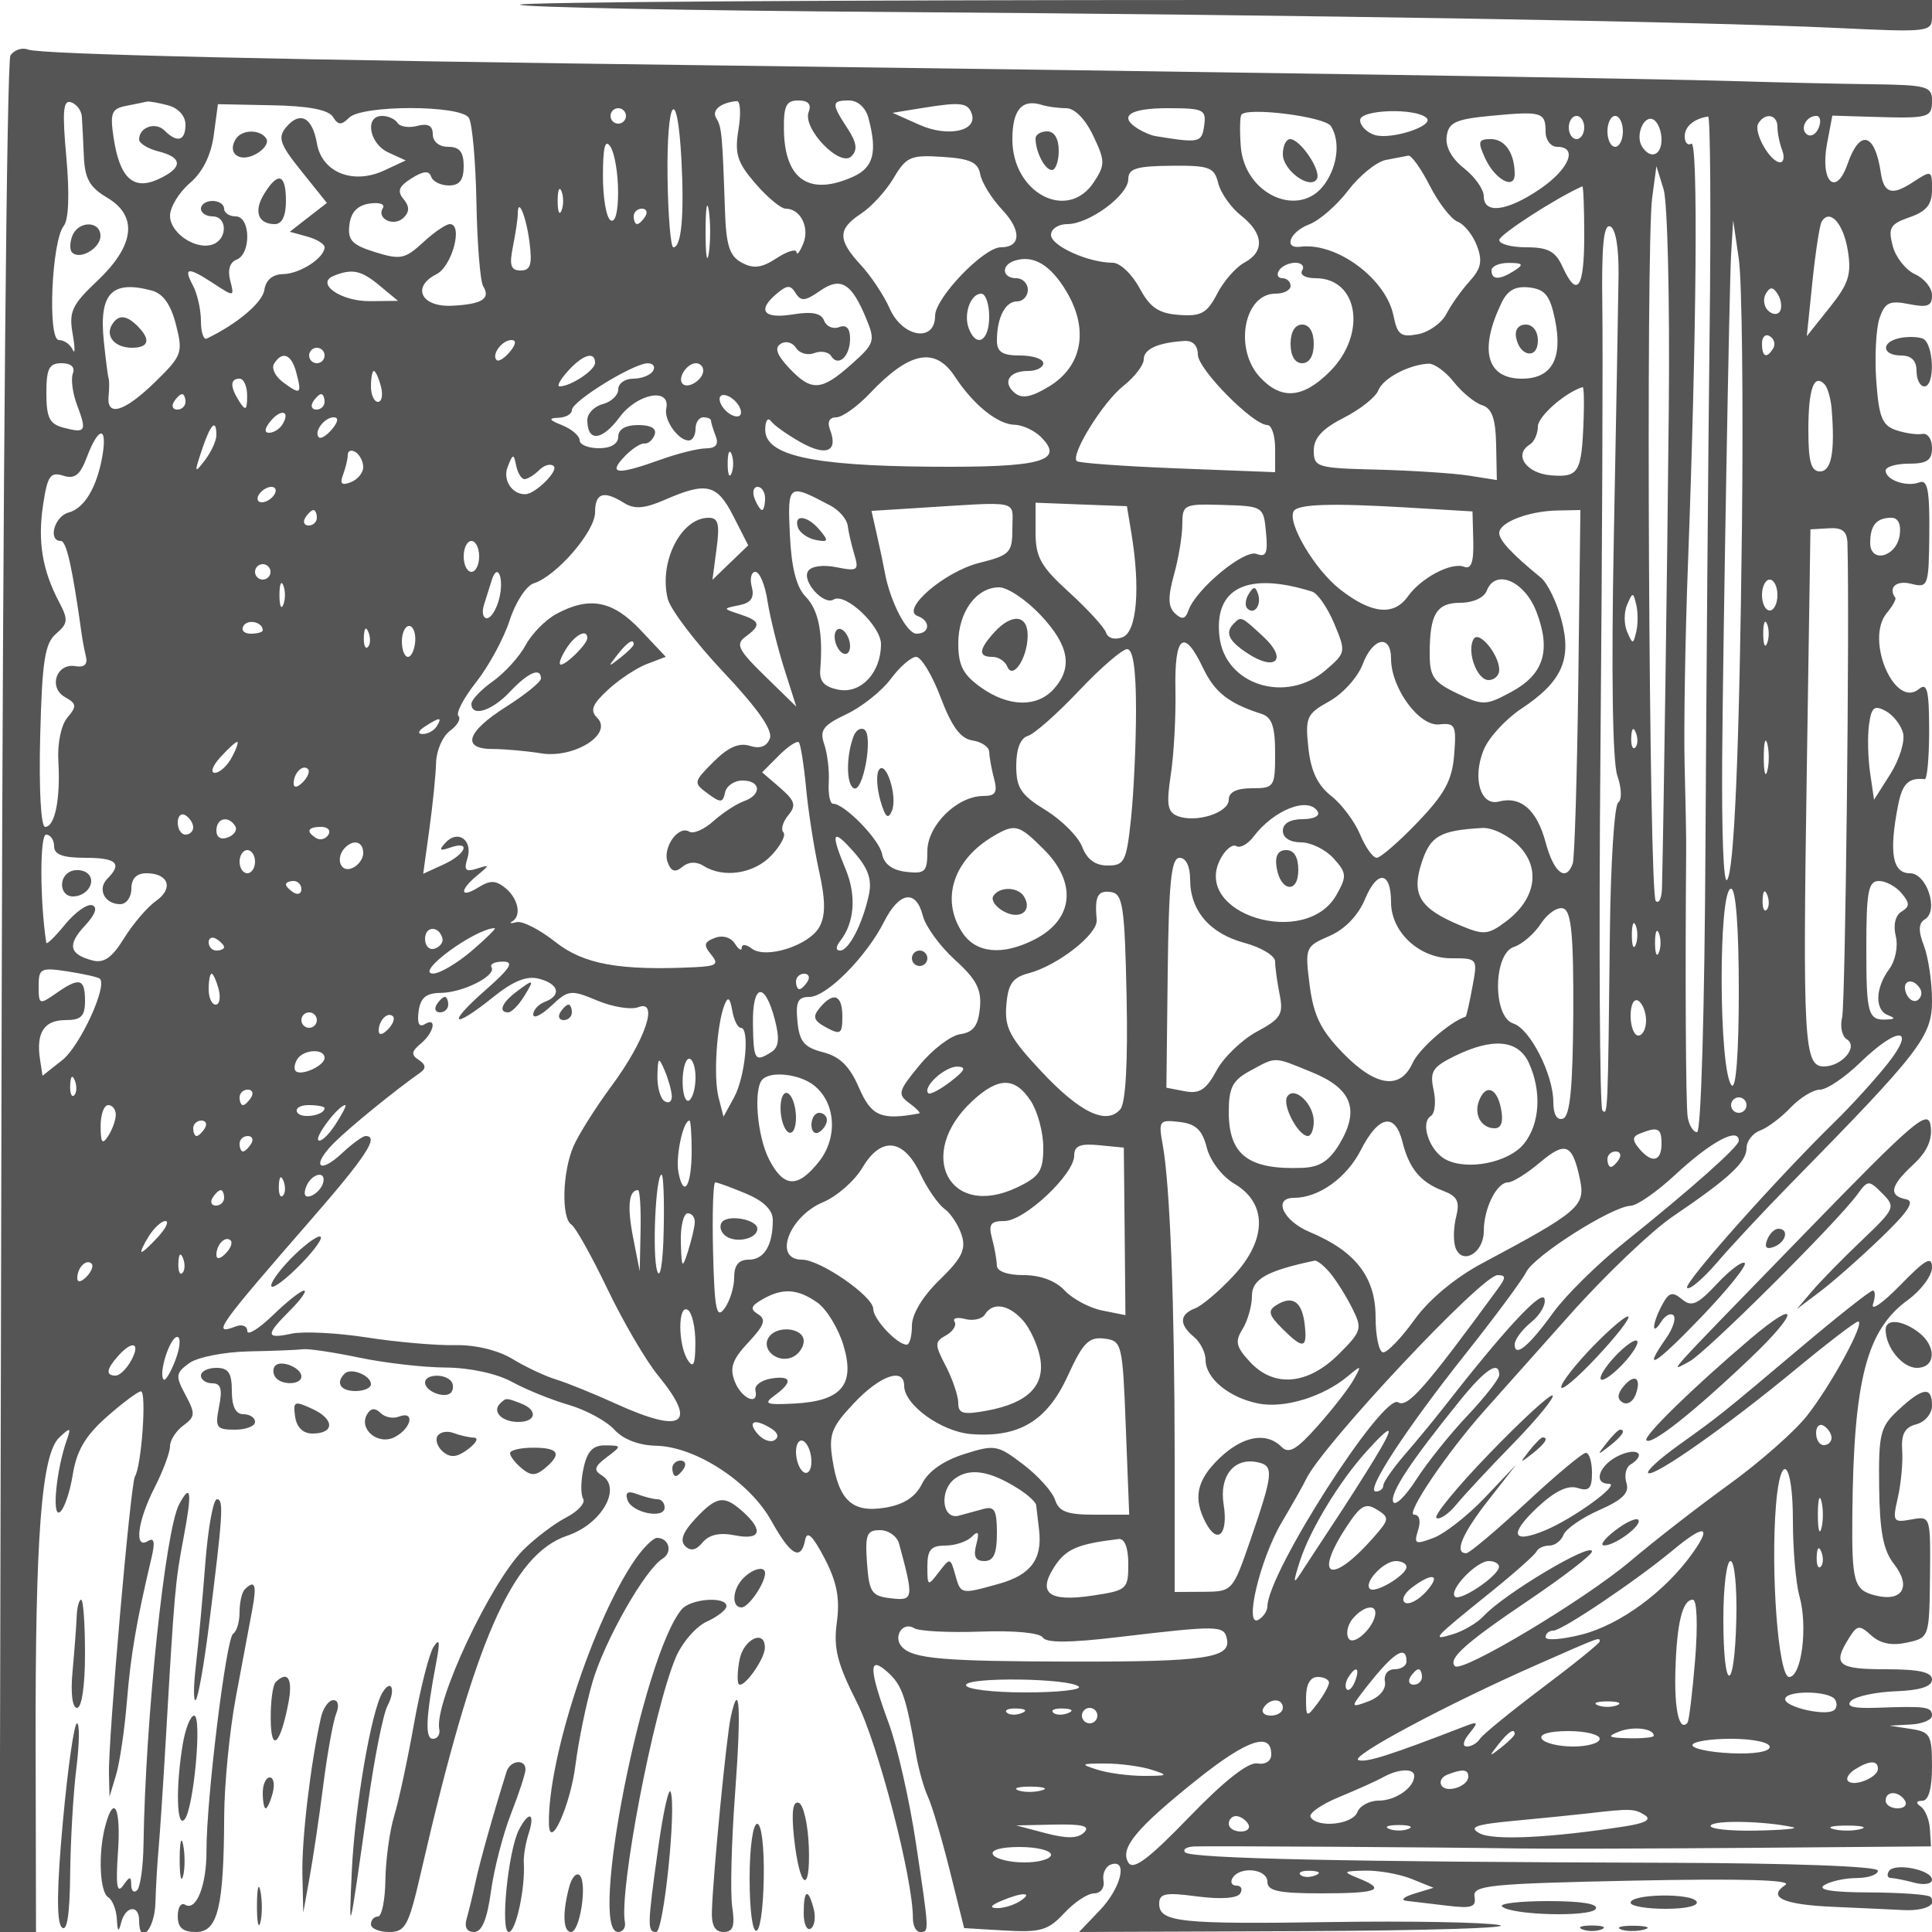 <svg xmlns="http://www.w3.org/2000/svg" version="1.0" width="250" height="250" viewBox="0 0 250 250" preserveAspectRatio="xMidYMid meet">
<g transform="translate(0,250) scale(0.01,-0.01)" fill="#555555" stroke="none">
<path d="M6728 24939 c33 -33 2189 -76 4791 -94 5423 -38 10476 -123 12256 -207 1196 -57 1225 -53 1225 152 l0 210 -9167 0 c-5041 0 -9139 -27 -9105 -61z"/>
<path d="M135 24282 c-47 -73 -97 -5566 -113 -12207 l-27 -12075 235 0 236 0 -5 2375 c-6 2743 75 3807 307 4025 144 134 154 131 96 -34 -135 -384 -195 -997 -92 -934 56 35 132 253 169 484 50 312 163 504 438 748 204 180 404 330 444 332 77 4 9 -964 -77 -1102 -57 -93 -347 -3406 -336 -3844 l7 -300 85 283 c47 155 110 583 140 950 50 607 123 1032 318 1857 49 206 36 269 -46 219 -181 -113 -136 256 86 691 110 216 200 457 200 535 0 79 78 200 172 269 155 113 158 154 28 396 -132 246 -127 283 47 410 105 77 451 146 772 153 320 6 637 19 706 28 69 9 395 -40 725 -109 330 -69 835 -127 1122 -128 309 -3 656 -78 850 -184 180 -99 512 -234 737 -299 225 -66 490 -210 590 -320 114 -126 316 -204 541 -209 512 -11 1212 -468 1492 -973 250 -449 383 -524 437 -244 24 123 98 53 250 -238 161 -309 201 -518 160 -828 -46 -336 4 -533 259 -1037 276 -546 728 -2286 725 -2797 0 -96 42 -175 93 -175 120 0 121 -15 -55 1157 -82 546 -239 1240 -350 1542 -262 715 -265 890 -11 660 183 -166 235 -317 363 -1059 33 -192 103 -440 154 -550 52 -110 179 -537 282 -950 l187 -750 529 -31 c460 -27 560 3 766 225 130 141 305 256 387 256 85 0 138 72 121 165 -16 90 27 184 96 208 225 79 132 -305 -144 -593 l-268 -280 2893 11 c1592 7 2737 42 2544 79 -192 36 -1160 54 -2150 39 -1979 -31 -2250 -2 -2250 236 0 135 79 150 493 95 300 -39 517 -25 555 38 35 56 13 102 -48 102 -61 0 -84 45 -50 100 97 156 450 117 450 -50 0 -119 144 -150 700 -150 735 0 848 47 475 197 -206 83 -198 91 93 97 176 3 446 -45 600 -108 l282 -114 -250 -76 c-137 -42 -182 -84 -100 -93 83 -10 321 -38 530 -63 313 -38 375 -17 350 117 -27 147 191 169 2070 208 1395 28 2051 9 1953 -56 -240 -160 -27 -256 630 -284 339 -15 741 -33 893 -41 279 -15 454 70 353 171 -30 30 -384 55 -787 57 -481 1 -682 33 -587 94 80 50 269 92 420 92 151 1 275 44 275 96 0 56 -1114 97 -2775 102 -4102 11 -6109 55 -6188 134 -39 38 16 73 121 77 221 8 3153 -10 4192 -26 385 -6 1743 -2 3018 8 l2319 19 -14 221 c-7 122 -61 254 -118 294 -69 49 -62 74 20 75 81 1 125 158 125 445 0 407 -23 447 -275 485 l-275 42 275 15 c151 8 275 60 275 115 0 114 -76 125 -700 102 -316 -12 -419 14 -347 89 57 58 316 114 575 124 319 12 472 61 472 151 0 97 -166 134 -600 134 -619 0 -690 59 -478 397 110 177 137 181 293 40 116 -105 266 -135 461 -92 288 63 289 66 298 851 8 787 8 788 -242 742 -236 -43 -245 -27 -174 283 41 181 67 457 56 613 -14 210 34 297 184 336 112 30 202 137 202 242 0 252 -118 237 -432 -54 -239 -221 -260 -305 -252 -1002 7 -571 54 -818 189 -990 233 -296 115 -500 -239 -411 -277 70 -305 168 -297 1045 17 1745 183 2388 718 2778 172 125 313 315 313 421 0 154 -84 107 -410 -228 -225 -231 -384 -342 -353 -246 31 96 30 175 -3 175 -33 0 -446 -326 -919 -725 -1044 -880 -1057 -891 -1599 -1279 -239 -171 -414 -331 -389 -356 64 -65 1018 605 1901 1335 416 344 783 625 816 625 98 0 -347 -820 -662 -1220 -160 -204 -616 -605 -1012 -891 -396 -286 -967 -730 -1270 -987 -590 -500 -2182 -1454 -2273 -1362 -95 95 137 302 969 863 442 299 804 578 804 621 0 129 -1133 -546 -1400 -834 -82 -89 -262 -195 -400 -237 -287 -87 -269 -67 500 553 303 244 565 478 583 519 19 41 93 75 165 75 72 0 155 63 184 140 30 76 237 220 461 319 304 134 394 224 353 352 -30 95 -7 201 50 236 214 133 94 230 -145 119 -256 -119 -345 -366 -132 -366 161 0 -457 -450 -829 -604 -429 -178 -467 -48 -90 304 219 204 388 286 513 246 149 -48 187 -8 187 197 0 141 -36 257 -79 257 -44 0 -392 -291 -775 -648 -383 -356 -730 -648 -771 -650 -163 -5 -58 249 286 688 l360 460 -402 -424 c-221 -234 -522 -470 -667 -525 -240 -91 -259 -82 -202 99 38 121 18 200 -52 200 -117 0 427 805 913 1350 147 165 642 720 1100 1234 457 514 1059 1087 1335 1275 732 496 954 703 954 885 0 89 79 191 175 227 96 35 274 169 395 297 121 127 292 232 380 232 88 0 322 158 520 350 495 480 737 463 347 -25 -165 -206 -462 -532 -659 -725 -771 -753 -1980 -2111 -1927 -2165 31 -31 206 117 388 329 182 213 601 661 931 998 1701 1733 1850 1926 1850 2390 0 239 -47 558 -104 708 -76 199 -72 293 14 346 180 111 22 594 -195 594 -227 0 -274 264 -155 875 55 286 134 364 346 343 31 -3 57 283 57 635 -1 517 -26 619 -132 531 -315 -261 -700 642 -417 982 75 91 125 180 111 199 -96 133 12 229 204 181 222 -55 229 -36 236 654 5 559 -23 699 -129 658 -167 -63 -436 31 -436 153 0 49 135 89 300 89 235 0 300 44 300 204 0 113 -56 194 -125 181 -69 -13 -222 9 -341 49 -180 62 -222 168 -256 645 -21 314 -2 678 44 808 69 199 130 228 380 178 239 -48 298 -26 298 114 0 95 -99 218 -219 272 -121 55 -252 220 -290 368 -61 234 -33 282 219 370 219 76 290 164 290 358 0 253 -5 254 -253 92 -264 -173 -370 -141 -409 122 -76 520 -271 575 -430 120 -152 -438 -359 -233 -266 263 l68 360 520 -16 c734 -22 770 -12 770 212 0 182 -70 201 -775 210 -426 5 -1202 23 -1725 39 -1067 34 -6865 123 -13100 203 -5846 74 -8873 144 -9038 207 -78 30 -180 -5 -227 -77z m924 -790 c6 -78 17 -308 26 -511 12 -293 75 -405 302 -539 402 -238 356 -621 -131 -1079 -325 -308 -366 -396 -316 -683 32 -182 32 -274 0 -205 -31 69 -111 125 -178 125 -149 0 -94 1282 63 1477 64 79 76 412 34 885 -55 599 -42 749 60 715 72 -24 135 -107 140 -185z m1116 145 c132 -35 225 -138 225 -249 0 -212 -106 -242 -271 -77 -117 117 -329 43 -329 -115 0 -51 113 -120 250 -155 320 -80 318 -214 -4 -361 -322 -147 -498 17 -576 539 -48 321 -27 374 162 411 120 24 241 48 268 55 27 7 151 -15 275 -48z m2133 -149 c67 -109 109 -111 208 -12 168 168 1445 167 1551 -1 44 -69 88 -562 98 -1096 10 -534 49 -1021 87 -1082 100 -162 -14 -234 -400 -253 -401 -21 -532 242 -204 408 202 102 348 648 173 648 -50 0 -207 -107 -348 -238 -232 -214 -292 -226 -619 -125 -299 94 -357 155 -333 354 20 163 103 251 260 275 127 19 205 -7 173 -59 -86 -140 147 -246 270 -123 77 77 75 146 -3 241 -85 102 -60 165 105 268 154 96 226 102 253 21 21 -63 124 -114 229 -114 138 0 192 70 192 250 0 183 -53 250 -200 250 -118 0 -200 67 -200 162 0 112 -61 145 -200 109 -110 -29 -225 -11 -256 38 -31 50 -121 91 -200 91 -229 0 -167 -359 81 -473 l225 -103 -279 -130 c-403 -187 -805 -26 -870 350 -60 342 -220 424 -401 207 -109 -132 -78 -220 201 -567 l329 -410 -240 -186 -240 -187 225 -62 c124 -34 225 -97 225 -138 0 -138 -319 -344 -536 -348 -136 -2 -224 -76 -243 -203 -23 -165 -354 -444 -746 -631 -41 -20 -75 84 -75 229 0 146 -47 352 -104 459 -127 238 -65 243 275 20 259 -170 263 -169 208 43 -36 136 -5 237 82 270 191 74 182 560 -11 560 -82 0 -150 45 -150 100 0 55 -67 100 -150 100 -82 0 -150 -45 -150 -100 0 -55 68 -100 150 -100 191 0 197 -288 8 -361 -217 -83 -558 143 -558 369 0 111 115 301 256 422 167 143 275 361 310 621 l54 401 702 -14 c471 -9 729 -59 786 -150z m5248 -163 c-52 -316 -17 -426 219 -700 155 -179 330 -325 391 -325 191 0 313 -240 229 -450 -45 -110 -84 -161 -88 -113 -4 47 -120 12 -258 -78 -192 -126 -298 -140 -450 -58 -159 85 -203 221 -218 678 -34 992 -42 1078 -113 1192 -63 102 56 201 266 221 46 4 56 -161 22 -367z m908 226 c-82 -214 406 -721 553 -574 83 83 70 178 -52 364 -210 320 -207 359 23 359 111 0 214 -93 249 -225 118 -440 67 -641 -192 -759 -568 -259 -891 -44 -901 599 -5 315 28 385 185 385 129 0 174 -49 135 -149z m2111 -25 c74 -224 -311 -304 -675 -142 l-350 156 400 65 c482 78 576 66 625 -79z m1222 74 c108 0 248 -142 349 -356 156 -327 156 -376 9 -600 -339 -518 -1055 -144 -1055 552 0 384 124 528 383 446 73 -23 215 -42 314 -42z m-5697 -100 c0 -55 -45 -100 -100 -100 -55 0 -100 45 -100 100 0 55 45 100 100 100 55 0 100 -45 100 -100z m718 -575 c37 -718 -1 -1125 -105 -1125 -34 0 -68 405 -75 900 -14 1045 128 1223 180 225z m6764 450 c-32 -223 -60 -229 -632 -136 -55 9 -156 52 -225 95 -259 161 -108 266 382 266 468 0 504 -17 475 -225z m1640 -7 c122 -192 89 -508 -78 -746 -322 -460 -1039 -144 -1088 481 -15 191 -12 375 6 410 59 107 1081 -21 1160 -145z m1239 104 c102 -102 -463 -285 -674 -218 -103 33 -187 119 -187 192 0 138 727 160 861 26z m1539 -178 c0 -107 68 -194 150 -194 274 0 155 -289 -223 -546 -426 -290 -727 -328 -727 -93 0 88 -115 251 -255 361 -161 127 -245 280 -225 415 25 180 114 221 580 265 650 62 700 47 700 -208z m500 56 c0 -82 -45 -150 -100 -150 -55 0 -100 68 -100 150 0 83 45 150 100 150 55 0 100 -67 100 -150z m500 -50 c0 -110 -45 -200 -100 -200 -55 0 -100 90 -100 200 0 110 45 200 100 200 55 0 100 -90 100 -200z m500 -106 c0 -209 -147 -260 -253 -89 -91 147 30 421 152 345 56 -34 101 -149 101 -256z m622 -2519 c-18 -1554 -42 -4512 -53 -6575 -11 -2156 -57 -3750 -109 -3750 -50 0 -105 90 -122 200 -24 160 -33 1839 -19 3450 2 138 -8 632 -20 1100 -12 468 7 1638 43 2600 113 2996 133 5496 44 5441 -47 -29 -86 14 -86 95 0 127 120 229 303 256 29 4 38 -1263 19 -2817z m878 2683 c0 -78 27 -213 61 -300 33 -87 21 -158 -26 -158 -130 0 -351 394 -282 504 89 145 247 115 247 -46z m536 -7 c-31 -83 -98 -125 -148 -94 -105 65 -21 243 115 243 50 0 65 -67 33 -149z m-15538 -832 c1 -262 -37 -407 -98 -369 -55 34 -99 295 -98 581 1 372 29 477 98 369 53 -82 98 -344 98 -581z m4686 226 c20 -107 148 -315 287 -462 250 -266 241 -483 -20 -483 -222 0 -851 -655 -851 -887 0 -348 -421 -281 -587 94 -75 170 -244 424 -375 565 -301 325 -300 465 5 664 134 88 323 295 421 461 163 275 220 300 632 273 358 -23 461 -71 488 -225z m5818 -150 c114 -223 276 -431 360 -464 84 -32 196 -171 249 -310 75 -198 55 -296 -95 -461 -105 -116 -240 -306 -300 -423 -61 -117 -226 -235 -368 -262 -221 -42 -267 -7 -316 239 -96 479 -738 954 -1207 893 -222 -28 -133 195 115 289 132 50 361 249 507 442 147 192 366 369 485 392 120 24 251 49 291 56 40 8 166 -168 279 -391z m-2738 34 c32 -128 166 -317 297 -420 291 -229 307 -466 40 -608 -109 -59 -268 -240 -352 -404 -130 -250 -206 -293 -492 -272 -266 20 -375 94 -513 350 -97 179 -252 325 -345 325 -314 0 -799 218 -799 360 0 77 94 140 210 140 283 0 790 373 790 582 0 136 104 169 553 173 497 5 559 -18 611 -226z m5830 -2929 c-21 -2144 -66 -5272 -88 -6192 -3 -133 -40 -208 -81 -166 -87 86 -129 8487 -46 9099 l55 409 93 -300 c51 -165 81 -1447 67 -2850z m-14328 2575 c-28 -69 -50 -12 -50 125 0 138 22 194 50 125 28 -69 28 -181 0 -250z m13234 -325 c0 -685 -92 -816 -282 -400 -90 198 -187 250 -466 250 -194 0 -352 42 -352 94 0 69 733 543 1075 695 14 6 25 -281 25 -639z m-11328 -225 c-23 -151 -42 -27 -42 275 0 303 19 426 42 275 23 -151 23 -399 0 -550z m-2320 139 c37 -288 13 -364 -115 -364 -128 0 -149 65 -99 313 34 171 62 359 62 416 0 235 109 -27 152 -365z m1498 336 c-34 -55 -82 -100 -106 -100 -24 0 -44 45 -44 100 0 55 48 100 106 100 58 0 78 -45 44 -100z m15560 -438 c51 -313 13 -431 -235 -742 l-295 -370 72 700 c40 385 94 736 119 780 104 177 282 -17 339 -368z m-2966 -321 c-4 -325 -31 -1851 -61 -3391 -34 -1744 -17 -2908 45 -3086 57 -164 61 -313 11 -350 -49 -35 -97 -784 -107 -1664 -26 -2366 -27 -2389 -97 -2319 -35 36 -47 2147 -25 4692 22 2545 33 5113 24 5707 -11 781 16 1070 100 1041 71 -24 114 -266 110 -630z m1597 -3241 c-32 -2875 -100 -4493 -194 -4587 -45 -44 -69 595 -62 1587 12 1568 93 6126 115 6500 l27 450 73 -500 c41 -275 59 -1827 41 -3450z m-8737 3021 c288 -489 200 -961 -229 -1222 -230 -139 -349 -162 -444 -84 -165 138 -75 285 175 285 107 0 194 45 194 100 0 55 -135 100 -300 100 -229 0 -300 45 -300 192 0 298 108 508 261 508 76 0 139 68 139 150 0 83 -68 150 -150 150 -181 0 -200 167 -25 225 245 83 471 -52 679 -404z m3046 279 c-35 -56 42 -100 174 -100 556 0 667 -725 184 -1208 -349 -348 -627 -371 -904 -73 -340 365 -208 1081 200 1081 108 0 196 45 196 100 0 55 -48 100 -106 100 -58 0 -78 45 -44 100 34 55 129 100 212 100 82 0 122 -45 88 -100z m2750 0 c-194 -125 -300 -125 -300 0 0 55 101 99 225 98 182 -1 196 -20 75 -98z m-14686 -197 l236 -196 -363 -4 c-380 -3 -711 231 -466 329 237 95 355 70 593 -129z m6293 -421 c122 -295 113 -326 -190 -596 -390 -348 -517 -355 -807 -47 -160 171 -191 261 -106 313 65 41 154 16 197 -54 43 -70 149 -100 236 -67 86 33 184 16 217 -37 91 -148 246 -8 246 223 0 135 -48 186 -142 150 -78 -30 -165 8 -194 84 -38 98 -157 121 -409 80 -380 -61 -463 55 -197 275 130 108 172 108 239 -1 66 -107 125 -101 310 29 270 189 410 107 600 -352z m-9242 358 c146 -40 246 -181 312 -441 93 -364 79 -401 -269 -741 -398 -389 -631 -459 -603 -183 10 96 10 198 1 225 -10 28 -38 247 -63 489 -63 615 103 790 622 651z m18156 -372 c105 -508 -40 -768 -428 -768 -457 0 -557 371 -264 980 79 165 180 221 362 200 202 -24 266 -104 330 -412z m2911 103 c-30 -49 -99 -44 -155 12 -55 55 -66 153 -26 219 56 91 93 88 155 -12 44 -72 56 -170 26 -219z m-10232 -71 c0 -314 -165 -408 -264 -150 -71 186 23 450 161 450 57 0 103 -135 103 -300z m10146 -407 c-86 -139 -146 -113 -146 63 0 86 46 128 102 93 56 -35 75 -105 44 -156z m-16348 -45 c-70 -84 -147 -132 -172 -107 -70 69 71 259 192 259 66 0 59 -57 -20 -152z m8902 -36 c0 -189 714 -912 900 -912 55 0 100 -137 100 -305 l0 -305 -1261 49 c-693 27 -1281 70 -1306 94 -83 84 341 767 605 975 144 114 262 267 262 342 0 133 181 216 525 238 109 8 175 -59 175 -176z m-11300 -12 c0 -55 -45 -100 -100 -100 -55 0 -100 45 -100 100 0 55 45 100 100 100 55 0 100 -45 100 -100z m-366 -221 c74 -280 57 -293 -169 -127 -102 74 -155 183 -119 241 106 172 226 124 288 -114z m3866 125 c0 -95 -316 -304 -459 -304 -40 0 9 90 109 200 194 214 350 260 350 104z m4656 -177 c241 -367 555 -620 776 -624 100 -2 253 -73 339 -159 311 -312 2 -395 -1432 -383 -1537 12 -2140 147 -2137 480 0 115 34 164 75 109 40 -55 216 -179 391 -277 328 -182 480 -113 372 168 -38 99 -8 159 81 159 78 0 274 140 435 310 513 542 844 607 1100 217z m-11413 40 c-28 -73 -3 -259 56 -414 127 -335 110 -363 -178 -287 -180 47 -221 129 -221 446 0 319 35 388 197 388 122 0 177 -50 146 -133z m7507 33 c-34 -55 -149 -100 -256 -100 -107 0 -194 -62 -194 -138 0 -76 -90 -162 -200 -191 -110 -29 -200 -121 -200 -206 0 -288 189 -271 417 36 229 310 664 390 604 111 -31 -148 155 -412 291 -412 49 0 88 68 88 150 0 83 45 150 100 150 55 0 100 -19 100 -42 0 -23 27 -113 61 -200 42 -109 3 -158 -125 -160 -102 0 -366 -66 -586 -145 -558 -201 -687 -192 -475 33 96 102 214 181 263 175 48 -6 108 45 133 114 29 80 -48 125 -213 125 -163 0 -258 -55 -258 -150 0 -93 -94 -150 -250 -150 -137 0 -250 46 -250 103 0 57 -101 144 -225 194 -172 69 -184 92 -50 97 96 3 175 48 175 100 0 114 795 604 981 605 72 1 103 -44 69 -99z m650 6 c0 -118 -195 -244 -267 -173 -71 72 55 267 173 267 52 0 94 -42 94 -94z m9713 -150 c106 -134 270 -269 365 -299 128 -41 175 -173 182 -512 l9 -457 -359 57 c-198 31 -731 66 -1185 78 -784 19 -825 31 -825 247 0 162 110 282 388 424 213 108 414 268 447 354 60 156 394 334 651 346 74 3 222 -104 327 -238z m-13884 -56 c29 -110 11 -200 -38 -200 -50 0 -91 90 -91 200 0 110 17 200 38 200 21 0 62 -90 91 -200z m-1731 -125 c-1 -182 -20 -196 -98 -75 -125 194 -125 300 0 300 55 0 99 -101 98 -225z m20504 -175 c44 -550 -4 -800 -152 -800 -115 0 -150 126 -150 533 0 534 72 738 210 594 40 -42 82 -189 92 -327z m-3210 -125 c-25 -691 -61 -754 -420 -726 -322 25 -490 266 -278 398 59 35 106 141 106 234 0 130 349 438 579 510 16 5 22 -182 13 -416z m-18092 225 c0 -55 -48 -100 -106 -100 -58 0 -78 45 -44 100 34 55 82 100 106 100 24 0 44 -45 44 -100z m1800 0 c0 -55 -48 -100 -106 -100 -58 0 -78 45 -44 100 34 55 82 100 106 100 24 0 44 -45 44 -100z m5381 -94 c25 -75 -12 -112 -87 -87 -72 24 -151 103 -175 175 -25 75 12 112 87 87 72 -24 151 -103 175 -175z m-5927 -199 c-36 -59 -114 -107 -172 -107 -66 0 -59 57 20 152 137 166 260 129 152 -45z m644 -59 c-70 -84 -147 -132 -172 -107 -70 69 71 259 192 259 66 0 59 -57 -20 -152z m-1498 -79 c0 -72 -67 -218 -149 -325 -136 -177 -139 -166 -40 131 113 339 189 417 189 194z m-1471 -244 c-67 -417 -233 -703 -441 -757 -184 -48 -272 -368 -101 -368 73 0 149 -339 269 -1200 11 -82 37 -217 57 -300 24 -98 -25 -140 -139 -120 -246 41 -351 -279 -132 -401 150 -85 154 -119 31 -263 -82 -96 -131 -334 -118 -566 29 -486 -44 -850 -171 -850 -55 0 -81 487 -64 1175 25 973 60 1201 206 1325 154 132 159 181 40 407 -218 413 -280 784 -209 1257 57 379 94 433 260 381 151 -48 220 6 310 247 145 382 260 401 202 33z m3371 -170 c0 -74 -73 -161 -161 -195 -118 -46 -145 -20 -100 97 33 88 61 203 61 257 0 54 45 70 100 36 55 -34 100 -122 100 -195z m4766 -80 c-28 -69 -50 -12 -50 125 0 138 22 194 50 125 28 -69 28 -181 0 -250z m-2679 -75 c40 0 126 53 191 118 65 65 150 87 188 49 62 -61 -238 -358 -366 -362 -174 -6 -298 184 -231 353 68 174 78 176 110 17 20 -96 68 -175 108 -175z m-3237 -200 c-34 -55 -107 -100 -162 -100 -55 0 -72 45 -38 100 34 55 107 100 162 100 55 0 72 -45 38 -100z m5939 -278 l193 -379 -232 -223 -231 -223 53 401 c43 321 23 402 -102 402 -359 0 -648 -574 -529 -1050 35 -138 360 -565 722 -949 442 -469 639 -751 599 -857 -41 -105 -128 -137 -260 -95 -138 44 -281 -18 -468 -206 -262 -262 -264 -273 -77 -411 168 -124 197 -122 225 13 18 85 119 155 225 155 241 0 253 -185 18 -268 -96 -34 -273 -150 -393 -257 -119 -108 -260 -169 -313 -137 -142 88 -351 -210 -279 -398 46 -119 97 -134 190 -57 80 67 181 71 273 13 259 -164 656 -103 880 136 121 128 190 262 154 298 -36 36 -8 134 62 219 107 129 90 187 -104 356 l-233 201 216 217 c119 119 235 196 259 171 23 -24 65 -291 94 -594 28 -302 104 -783 167 -1069 84 -377 86 -574 7 -722 -130 -243 -697 -425 -880 -282 -69 54 -126 58 -127 10 0 -48 -41 -24 -89 53 -52 81 -160 112 -260 73 -139 -53 -148 -93 -48 -214 105 -127 73 -151 -214 -165 -974 -46 -1436 38 -1802 328 -201 159 -426 274 -500 255 -74 -19 -101 -15 -60 8 126 70 84 293 -83 432 -125 103 -199 105 -350 11 -240 -150 -252 -40 -17 154 166 137 165 141 -7 87 -143 -46 -168 -18 -120 133 74 235 -122 377 -282 205 -91 -99 -78 -113 59 -65 277 97 204 -87 -87 -219 l-262 -120 80 579 c44 318 83 705 87 861 4 156 85 340 180 410 96 70 145 156 109 192 -36 36 68 234 231 440 162 206 357 565 432 798 75 233 215 449 313 479 293 94 792 670 792 917 0 254 110 289 378 121 132 -82 262 -72 524 42 542 236 675 205 887 -210z m411 228 c0 -82 -18 -150 -39 -150 -22 0 -66 68 -97 150 -32 83 -14 150 39 150 53 0 97 -67 97 -150z m850 -95 c110 -59 208 -174 219 -256 10 -82 49 -250 86 -374 62 -206 43 -220 -231 -165 -175 35 -328 14 -368 -51 -82 -131 203 -446 331 -367 151 93 613 -343 613 -577 0 -368 -258 -645 -548 -590 -187 36 -251 106 -238 262 38 469 -22 772 -189 942 -120 123 -184 374 -204 798 -31 668 -25 672 529 378z m2350 -293 c0 -315 -30 -346 -429 -446 -452 -114 -1023 -607 -796 -688 170 -61 159 -228 -15 -228 -127 0 -344 420 -412 800 -15 83 -59 294 -99 470 l-72 319 587 37 c1366 85 1236 112 1236 -264z m1540 -62 c118 -712 71 -1274 -113 -1345 -102 -39 -190 -15 -215 59 -23 68 -237 303 -477 521 -368 335 -435 454 -435 778 l0 382 591 -23 591 -22 58 -350z m1742 11 c26 -271 2 -326 -122 -279 -161 62 -785 -455 -882 -732 -40 -113 -83 -122 -174 -37 -90 85 -93 209 -13 500 60 213 108 507 108 653 1 256 20 265 526 250 520 -16 525 -19 557 -355z m1820 322 l852 -51 10 -383 c7 -274 -27 -369 -119 -333 -165 63 -556 -143 -726 -382 -183 -259 -472 -229 -881 91 -327 257 -687 865 -597 1011 57 91 482 105 1461 47z m-14102 -133 c0 -55 -48 -100 -106 -100 -58 0 -78 45 -44 100 34 55 82 100 106 100 24 0 44 -45 44 -100z m16323 -2125 c-16 -1224 -48 -2281 -72 -2350 -87 -243 -245 -120 -350 272 -114 424 -321 605 -606 531 -239 -63 -346 307 -195 672 65 157 283 394 484 528 528 349 659 640 520 1155 -61 229 -181 473 -265 542 -375 306 -539 482 -539 578 0 137 376 283 750 291 l300 6 -27 -2225z m4159 1901 c-40 -283 -382 -373 -382 -100 0 226 82 324 274 324 88 0 128 -83 108 -224z m-676 -112 c29 -999 -27 -5961 -69 -6128 -29 -118 -2 -246 60 -284 155 -96 -62 -352 -298 -352 -255 0 -273 316 -219 3850 l47 3100 237 14 c177 11 238 -38 242 -200z m-17706 -164 c0 -110 -45 -200 -100 -200 -55 0 -100 90 -100 200 0 110 45 200 100 200 55 0 100 -90 100 -200z m-2700 -200 c0 -55 -45 -100 -100 -100 -55 0 -100 45 -100 100 0 55 45 100 100 100 55 0 100 -45 100 -100z m2960 -345 c-35 -140 -107 -255 -159 -255 -52 0 -69 79 -38 175 31 96 75 238 99 314 75 245 165 31 98 -234z m3471 -30 c32 -206 129 -599 215 -872 l158 -497 -406 396 c-347 339 -383 412 -252 508 207 151 194 203 -71 291 -225 74 -225 74 -11 117 155 31 200 97 164 238 -28 106 -7 194 47 194 54 0 125 -169 156 -375z m-6265 -50 c-28 -69 -50 -12 -50 125 0 138 22 194 50 125 28 -69 28 -181 0 -250z m13314 169 c71 -23 199 -209 285 -414 153 -366 151 -377 -110 -601 -513 -442 -1302 -194 -1375 431 -74 634 364 847 1200 584z m2903 -265 c190 -499 92 -807 -326 -1032 -331 -179 -367 -179 -703 -19 -304 145 -354 217 -354 512 0 514 88 660 400 660 161 0 304 66 339 157 111 289 492 125 644 -278z m3117 221 c0 -110 -45 -200 -100 -200 -55 0 -100 90 -100 200 0 110 45 200 100 200 55 0 100 -90 100 -200z m-9537 -257 c372 -394 423 -682 172 -960 -219 -241 -586 -232 -945 24 -228 163 -290 283 -290 567 0 406 233 726 529 726 108 0 349 -161 534 -357z m7710 -218 c-40 -167 -46 -167 -118 0 -42 96 -42 254 0 350 72 167 78 167 118 0 23 -96 23 -254 0 -350z m-17773 19 c0 -24 -70 -44 -156 -44 -86 0 -128 46 -93 102 57 92 249 48 249 -58z m19466 -169 c-28 -69 -50 -12 -50 125 0 138 22 194 50 125 28 -69 28 -181 0 -250z m-18106 -48 c-33 -33 -56 26 -52 131 5 117 28 141 60 61 29 -72 26 -159 -8 -192z m613 73 c-9 -110 -51 -200 -94 -200 -44 0 -79 90 -79 200 0 110 42 200 94 200 51 0 87 -90 79 -200z m10193 -341 c151 -318 333 -461 759 -597 133 -42 175 -165 175 -509 0 -437 -11 -453 -300 -453 -198 0 -300 -50 -300 -148 0 -169 -420 -304 -661 -212 -132 51 -148 148 -89 536 40 261 67 755 60 1099 -14 704 109 802 356 284z m2434 116 c1 -381 365 -877 623 -849 208 22 224 -11 194 -391 -26 -331 -121 -508 -473 -875 -242 -253 -481 -460 -530 -460 -49 0 -146 137 -215 303 -70 167 -238 392 -375 499 -175 138 -262 322 -294 622 -42 394 -22 439 271 601 174 97 368 311 430 475 132 352 369 399 369 75z m-3300 -660 c0 -432 -29 -1062 -64 -1400 -59 -563 -85 -615 -303 -615 -159 0 -268 79 -329 241 -51 132 -263 346 -473 475 -321 197 -381 288 -381 575 0 218 55 358 150 386 82 24 380 286 660 583 281 297 562 540 625 540 77 0 115 -261 115 -785z m-2528 160 c144 -380 258 -534 414 -557 117 -18 215 -85 215 -150 1 -65 29 -219 62 -343 48 -178 19 -225 -138 -225 -339 0 -725 -380 -725 -714 0 -267 -29 -296 -274 -268 -180 21 -287 101 -312 231 -36 189 -486 651 -635 651 -39 0 -64 124 -55 275 9 151 -17 373 -58 493 -63 184 -18 245 288 391 199 94 457 300 573 456 116 157 264 285 328 285 65 0 208 -236 317 -525z m12453 -460 c28 -105 -46 -343 -162 -528 l-213 -336 -51 349 c-28 193 -35 473 -14 623 31 225 67 256 214 178 97 -52 199 -181 226 -286z m-18975 85 c-34 -55 -115 -99 -181 -98 -71 0 -59 40 31 98 192 124 227 124 150 0z m15510 -273 c-33 -33 -56 26 -52 131 5 117 28 141 60 61 29 -72 26 -159 -8 -192z m1709 -302 c-25 -96 -46 -18 -46 175 0 193 21 271 46 175 25 -96 25 -254 0 -350z m-19869 175 c-59 -110 -157 -200 -219 -200 -62 0 -31 90 69 200 100 110 198 200 219 200 21 0 -10 -90 -69 -200z m918 -322 c-71 -71 -118 -77 -118 -15 0 134 118 252 185 185 28 -28 -2 -105 -67 -170z m13132 -378 c35 -57 -49 -100 -194 -100 -161 0 -256 -56 -256 -150 0 -91 93 -150 235 -150 128 0 318 -93 421 -207 170 -188 174 -231 39 -471 -397 -708 -1882 -245 -1500 468 63 119 155 191 203 161 49 -30 148 25 222 122 262 347 709 523 830 327z m-14550 -206 c0 -52 -45 -94 -100 -94 -55 0 -100 70 -100 156 0 86 45 128 100 94 55 -34 100 -104 100 -156z m544 16 c30 -49 -12 -115 -95 -146 -90 -35 -149 0 -149 89 0 162 156 199 244 57z m1205 -112 c-35 -56 -105 -75 -156 -44 -139 86 -113 146 63 146 86 0 128 -46 93 -102z m9259 -190 c431 -432 385 -903 -115 -1162 -417 -215 -764 -184 -941 87 -284 433 -115 947 412 1253 272 158 322 144 644 -178z m6141 52 c293 -293 226 -695 -164 -986 -231 -172 -285 -177 -594 -47 -522 218 -631 398 -494 813 113 344 235 414 783 446 126 8 337 -94 469 -226z m-18949 -10 c0 -108 111 -150 400 -150 408 0 487 -73 289 -271 -134 -134 -34 -329 167 -329 79 0 144 90 144 200 0 131 67 200 194 200 288 0 356 -196 125 -358 -111 -78 -297 -295 -413 -482 -156 -253 -261 -327 -410 -288 -301 79 -328 202 -97 450 134 143 168 239 94 264 -64 21 -222 -91 -351 -249 -129 -158 -238 -264 -243 -237 -83 535 -85 1400 -3 1400 57 0 104 -68 104 -150z m10543 -631 c-82 -376 -259 -719 -372 -719 -59 0 -58 47 2 125 185 236 211 588 69 928 -201 483 -172 539 112 216 182 -208 232 -351 189 -550z m-6543 542 c0 -77 -67 -166 -150 -197 -150 -58 -212 141 -83 269 112 112 233 75 233 -72z m-1400 -111 c0 -82 -45 -150 -100 -150 -55 0 -100 68 -100 150 0 82 45 150 100 150 55 0 100 -68 100 -150z m12100 -228 c0 -405 253 -702 704 -823 218 -59 396 -167 396 -240 0 -74 26 -265 58 -426 52 -257 17 -315 -295 -483 -194 -105 -429 -331 -522 -504 -133 -247 -219 -303 -408 -267 l-240 46 17 1487 c14 1181 46 1488 154 1488 82 0 136 -110 136 -278z m2600 -296 c0 -386 364 -726 779 -726 343 0 343 -1 273 -375 -38 -206 -77 -377 -86 -380 -204 -67 -602 -415 -687 -600 -160 -353 -478 -307 -903 130 -285 294 -378 483 -429 875 -62 490 -57 503 255 638 201 87 372 264 462 479 159 381 336 359 336 -41z m-14100 168 c0 -58 -45 -78 -100 -44 -55 34 -100 82 -100 106 0 24 45 44 100 44 55 0 100 -48 100 -106z m20706 -52 c108 -130 108 -172 -1 -239 -80 -49 -109 -175 -74 -317 33 -135 -5 -319 -87 -430 -177 -239 -186 -522 -19 -590 100 -40 100 -52 0 -58 -253 -16 -275 59 -275 917 0 741 25 874 163 875 89 0 221 -71 293 -158z m-10028 -1338 c18 -834 -12 -1374 -79 -1455 -177 -214 -524 -49 -1027 490 -406 433 -475 564 -450 854 22 276 80 358 291 414 375 99 895 507 878 689 -28 307 12 386 184 361 155 -23 178 -178 203 -1353z m7922 76 c0 -802 -36 -1283 -92 -1225 -168 175 -176 2545 -8 2545 62 0 100 -507 100 -1320z m360 1047 c-33 -33 -56 26 -52 131 5 117 28 141 60 61 29 -72 26 -159 -8 -192z m-10919 -76 c34 -137 221 -394 415 -571 281 -254 347 -384 324 -625 -22 -228 -86 -313 -253 -337 -123 -17 -360 -197 -527 -400 -279 -338 -290 -378 -133 -493 94 -69 151 -129 127 -133 -493 -91 -618 -37 -779 333 -120 278 -247 403 -465 459 -244 63 -306 137 -331 397 -25 256 5 319 155 319 222 0 738 520 967 975 196 387 413 420 500 76z m8417 -1271 c-6 -956 -42 -1324 -133 -1355 -78 -26 -125 54 -125 213 0 358 -301 949 -518 1018 -269 85 -261 905 9 991 105 34 263 170 350 304 88 133 219 220 292 192 101 -39 130 -361 125 -1363z m808 895 c-28 -69 -50 -12 -50 125 0 138 22 194 50 125 28 -69 28 -181 0 -250z m-15441 83 c14 -50 -31 -110 -100 -133 -69 -23 -125 33 -125 125 0 169 179 176 225 8z m379 -162 c-191 -163 -416 -295 -500 -294 -243 4 533 576 796 588 28 1 -106 -131 -296 -294z m15362 -21 c-28 -69 -50 -12 -50 125 0 138 22 194 50 125 28 -69 28 -181 0 -250z m-18566 69 c0 -24 -45 -44 -100 -44 -55 0 -100 48 -100 106 0 58 45 78 100 44 55 -34 100 -82 100 -106z m3376 -561 c-506 -445 -424 -512 105 -86 261 210 436 280 594 238 258 -67 295 -215 75 -299 -82 -31 -150 -105 -150 -164 0 -59 105 -8 233 112 221 208 253 212 595 69 198 -83 438 -122 531 -86 272 105 92 -427 -344 -1017 -204 -275 -425 -626 -493 -780 -145 -331 -161 -934 -28 -1016 52 -32 261 -406 465 -831 204 -425 499 -930 656 -1121 519 -633 326 -763 -546 -366 -286 130 -631 270 -769 312 -137 41 -392 160 -565 265 -191 116 -484 187 -750 181 -239 -5 -750 39 -1135 99 -385 60 -824 82 -975 50 -340 -73 -344 -21 -20 302 140 140 220 255 179 255 -41 0 -223 -144 -404 -320 -182 -175 -330 -267 -330 -203 0 64 -68 91 -150 59 -316 -121 -241 -15 975 1382 715 821 885 1082 706 1082 -37 0 -172 -98 -299 -217 -309 -291 -409 -169 -107 131 204 203 772 666 1119 911 72 51 64 102 -24 159 -103 67 -98 109 25 212 175 145 213 352 47 249 -69 -43 -97 19 -75 169 24 176 97 236 283 238 288 2 727 223 660 332 -25 40 42 73 148 73 150 0 98 -84 -232 -374z m-4985 153 c105 -89 -255 -872 -484 -1053 l-257 -203 -33 217 c-51 341 55 503 330 503 203 0 253 49 253 250 0 291 -72 309 -378 94 -212 -148 -222 -144 -222 94 0 232 26 245 375 192 206 -32 394 -74 416 -94z m1538 -136 c29 -110 11 -200 -38 -200 -50 0 -91 90 -91 200 0 110 17 200 38 200 21 0 62 -90 91 -200z m7621 100 c-34 -55 -82 -100 -106 -100 -24 0 -44 45 -44 100 0 55 48 100 106 100 58 0 78 -45 44 -100z m14396 -93 c31 -51 16 -119 -34 -150 -50 -31 -117 11 -148 94 -63 162 88 208 182 56z m-14819 -404 c63 -243 51 -355 -45 -416 -214 -136 -232 -109 -239 366 -8 522 154 551 284 50z m-441 -103 c119 0 58 -633 -87 -900 l-137 -250 -64 250 c-68 262 -24 944 78 1200 43 110 70 90 99 -75 21 -124 71 -225 111 -225z m11714 94 c0 -107 -45 -194 -100 -194 -55 0 -100 115 -100 256 0 145 43 229 100 194 55 -34 100 -149 100 -256z m-17200 6 c0 -55 -45 -100 -100 -100 -55 0 -100 45 -100 100 0 55 45 100 100 100 55 0 100 -45 100 -100z m918 -122 c-71 -71 -118 -77 -118 -15 0 134 118 252 185 185 28 -28 -2 -105 -67 -170z m14766 -433 c168 -369 142 -790 -64 -1045 -198 -245 -736 -352 -1016 -202 -208 111 -330 474 -189 561 53 33 69 184 36 336 -52 238 -16 297 269 438 496 244 826 214 964 -88z m-15584 66 c0 -102 -305 -240 -374 -170 -25 25 -16 94 20 152 80 129 354 143 354 18z m4493 -492 c4 -72 -38 -103 -93 -69 -55 34 -97 183 -93 331 6 240 16 248 93 69 47 -110 89 -259 93 -331z m307 237 c0 -134 -37 -267 -83 -296 -46 -28 -84 82 -84 244 0 163 38 296 84 296 46 0 83 -110 83 -244z m7977 69 c513 -209 620 -481 361 -919 -135 -228 -259 -309 -485 -318 -698 -27 -953 166 -953 724 0 313 49 408 275 531 346 187 296 189 802 -18z m-4676 -120 c-136 -105 -266 -173 -289 -151 -78 79 214 346 375 344 122 -2 100 -51 -86 -193z m-11341 -178 c-33 -33 -56 26 -52 131 5 117 28 141 60 61 29 -72 26 -159 -8 -192z m9565 134 c287 -218 322 -674 76 -988 -277 -351 -458 -345 -648 22 -156 301 -207 918 -86 1038 109 110 471 70 658 -72z m2813 -207 c89 -136 162 -407 162 -602 0 -305 -48 -378 -339 -517 -879 -419 -1320 432 -579 1118 337 313 552 313 756 1z m-10088 46 c-34 -55 -82 -100 -106 -100 -24 0 -44 45 -44 100 0 55 48 100 106 100 58 0 78 -45 44 -100z m19350 -100 c0 -55 -45 -100 -100 -100 -55 0 -100 45 -100 100 0 55 45 100 100 100 55 0 100 -45 100 -100z m-21102 -125 c0 -69 -45 -192 -98 -275 -76 -117 -97 -89 -98 125 -1 151 43 275 98 275 55 0 99 -56 98 -125z m2702 86 c0 -95 -299 -143 -353 -57 -32 53 34 96 147 96 113 0 206 -18 206 -39z m139 -214 c-91 -139 -190 -230 -219 -201 -48 48 263 454 348 454 20 0 -38 -114 -129 -253z m-1689 -47 c-34 -55 -82 -100 -106 -100 -24 0 -44 45 -44 100 0 55 48 100 106 100 58 0 78 -45 44 -100z m6300 -292 c0 -455 -104 -625 -171 -278 -39 205 60 670 143 670 15 0 28 -176 28 -392z m6666 40 c44 -171 199 -373 360 -468 425 -251 419 -724 -15 -1189 -184 -198 -408 -388 -498 -422 -203 -78 -208 -207 -13 -369 82 -68 150 -202 150 -297 0 -238 302 -488 681 -564 337 -68 839 85 1159 352 178 149 182 147 78 -41 -61 -110 -269 -379 -463 -597 -276 -312 -377 -371 -473 -275 -197 197 -501 141 -802 -147 -297 -285 -346 -520 -175 -840 153 -286 290 -141 229 240 -60 368 134 611 436 548 217 -44 209 -139 -88 -1002 -231 -668 -234 -672 -607 -675 l-375 -2 0 1775 c-1 1945 -60 3491 -154 4007 -57 316 -47 331 216 300 212 -24 295 -103 354 -334z m2531 78 c87 -347 233 -523 526 -635 186 -70 219 -138 169 -339 -35 -138 -38 -318 -7 -400 88 -228 365 -64 365 215 0 297 167 633 314 633 59 0 244 115 411 256 335 282 422 245 520 -218 72 -344 -10 -415 -1264 -1084 -351 -187 -688 -468 -876 -729 -168 -234 -351 -425 -406 -425 -54 0 -99 205 -99 455 0 519 -259 854 -851 1102 -346 144 -483 443 -204 443 320 0 681 259 865 620 228 447 441 489 537 106z m3353 -26 c0 -233 -126 -259 -292 -60 -89 108 -86 153 13 192 232 93 279 71 279 -132z m-18250 0 c-34 -55 -82 -100 -106 -100 -24 0 -44 45 -44 100 0 55 48 100 106 100 58 0 78 -45 44 -100z m19250 38 c0 -75 -616 -622 -1478 -1313 -346 -277 -759 -684 -919 -904 -319 -442 -503 -594 -503 -418 0 63 96 193 214 288 118 96 195 233 171 305 -39 117 -529 -414 -1317 -1425 -120 -154 -342 -422 -493 -597 -151 -175 -275 -354 -275 -396 0 -43 -44 -78 -98 -78 -139 0 390 809 1175 1797 370 466 718 936 773 1044 109 214 1109 848 1350 856 83 3 338 180 568 393 469 437 832 632 832 448z m-10591 -428 c88 -187 228 -390 311 -451 83 -60 184 -214 224 -341 59 -185 2 -300 -285 -579 -220 -213 -359 -444 -359 -594 0 -135 -30 -245 -67 -245 -124 0 -433 330 -433 462 0 164 -686 638 -923 638 -376 0 -170 558 274 744 179 75 409 277 511 450 240 405 532 373 747 -84z m2644 -744 l10 -1084 -300 60 c-165 33 -384 150 -486 259 -116 125 -314 199 -531 199 -209 0 -347 49 -347 125 -1 69 -29 226 -62 350 -49 184 -20 225 161 225 259 0 902 604 902 846 0 127 76 159 321 135 l321 -31 11 -1084z m6397 934 c-34 -55 -82 -100 -106 -100 -24 0 -44 45 -44 100 0 55 48 100 106 100 58 0 78 -45 44 -100z m-17290 -473 c-33 -33 -56 26 -52 131 5 117 28 141 60 61 29 -72 26 -159 -8 -192z m517 154 c-22 -65 -93 -136 -158 -158 -73 -24 -96 21 -58 119 69 181 276 219 216 39z m4411 -606 c-8 -404 -45 -637 -83 -525 -68 202 -21 1250 56 1250 24 0 36 -326 27 -725z m1065 480 c229 -96 347 -212 347 -342 0 -329 -112 -513 -311 -513 -131 0 -189 -71 -189 -231 0 -127 -56 -307 -125 -401 -104 -141 -129 -17 -148 731 -12 496 1 901 29 901 28 0 206 -65 397 -145z m-6753 -55 c0 -55 -48 -100 -106 -100 -58 0 -78 45 -44 100 34 55 82 100 106 100 24 0 44 -45 44 -100z m5389 -425 l-11 -525 -86 439 c-78 398 -56 611 64 611 24 0 39 -236 33 -525z m701 100 c-5 -69 -46 -237 -90 -375 -71 -223 -81 -210 -90 125 -6 206 35 375 90 375 55 0 96 -56 90 -125z m-6940 -175 c-100 -110 -197 -200 -216 -200 -20 0 21 90 89 200 69 110 166 200 217 200 50 0 10 -90 -90 -200z m868 -222 c-71 -71 -118 -77 -118 -15 0 134 118 252 185 185 28 -28 -2 -105 -67 -170z m-558 -251 c-33 -33 -56 26 -52 131 5 117 28 141 60 61 29 -72 26 -159 -8 -192z m-1242 -49 c-71 -71 -118 -77 -118 -15 0 134 118 252 185 185 28 -28 -2 -105 -67 -170z m16096 47 c79 -96 208 -301 284 -454 132 -263 123 -297 -172 -591 -398 -398 -834 -440 -1145 -110 -188 201 -204 269 -102 433 66 107 121 299 121 428 0 217 192 325 810 456 32 7 124 -66 204 -162z m2167 -203 c-939 -1283 -1167 -1542 -1288 -1468 -198 123 -1693 -2210 -1693 -2643 0 -54 -50 -130 -111 -168 -199 -123 12 777 296 1257 146 248 288 498 315 558 200 430 2274 2642 2478 2642 110 0 111 -31 3 -178z m-8806 -176 c120 -84 273 -334 339 -554 154 -512 -24 -722 -637 -754 -368 -19 -403 -4 -252 106 240 175 219 262 -50 217 -124 -21 -214 -88 -200 -150 47 -209 -181 -112 -268 114 -68 177 -30 284 177 505 206 220 234 297 127 363 -108 67 -97 106 52 192 260 151 456 141 712 -39z m-1577 -527 c-1 -275 -26 -331 -98 -219 -129 200 -129 730 0 650 55 -34 99 -228 98 -431z m4235 299 c91 -99 191 -314 224 -477 73 -367 -151 -595 -682 -694 -311 -57 -375 -41 -375 97 0 91 -72 306 -160 476 -148 285 -148 318 2 401 89 50 139 129 110 176 -29 46 33 62 137 35 103 -27 219 -1 256 59 100 162 303 132 488 -73z m-10962 -514 c-62 -163 -131 -278 -153 -255 -72 72 81 551 175 551 49 0 39 -133 -22 -296z m12297 -879 l44 -1125 -449 0 c-355 0 -462 40 -510 191 -34 105 -218 311 -411 458 -334 255 -370 261 -769 134 -265 -84 -464 -224 -542 -383 -85 -171 -234 -269 -476 -309 -426 -71 -602 91 -684 628 -49 320 -12 416 280 725 339 360 649 467 649 223 0 -246 482 -593 865 -624 621 -49 985 170 1251 752 196 429 273 508 471 484 231 -28 239 -59 281 -1154z m-12868 875 c-59 -110 -150 -200 -204 -200 -130 0 -121 80 29 250 186 211 298 179 175 -50z m17700 -192 c0 -50 -185 -286 -410 -525 -226 -238 -526 -613 -667 -833 -141 -219 -274 -346 -296 -282 -39 118 228 522 865 1309 329 407 508 524 508 331z m-9414 -697 c82 -52 96 -110 36 -147 -55 -34 -155 5 -223 87 -135 163 -29 197 187 60z m13714 -117 c0 -52 -45 -94 -100 -94 -55 0 -100 70 -100 156 0 86 45 128 100 94 55 -34 100 -104 100 -156z m-5912 -269 c-125 -206 -365 -583 -533 -836 -168 -254 -359 -547 -426 -650 -96 -150 -97 -117 -8 161 132 408 512 1034 867 1425 340 375 371 345 100 -100z m-7288 -37 c0 -110 -45 -172 -100 -138 -55 34 -100 152 -100 262 0 110 45 172 100 138 55 -34 100 -152 100 -262z m2675 -351 c124 -78 229 -174 233 -214 5 -40 22 -185 38 -323 43 -378 -109 -580 -522 -695 -496 -138 -491 -139 -564 120 -62 220 -66 221 -212 31 -142 -187 -148 -184 -148 75 0 214 47 269 230 269 127 0 281 51 344 114 86 86 101 61 59 -100 -41 -154 -11 -214 105 -214 119 0 162 95 162 362 0 296 -31 352 -175 312 -96 -27 -240 -66 -319 -87 -218 -56 -256 329 -47 482 192 140 450 99 816 -132z m10025 -413 c0 -371 38 -810 84 -975 112 -395 29 -1049 -133 -1049 -138 0 -241 1351 -170 2225 59 717 219 570 219 -201z m369 -99 c-25 -96 -46 -17 -46 175 0 193 21 271 46 175 25 -96 25 -254 0 -350z m-5797 -121 c-544 -618 -784 -525 -351 135 184 282 249 319 396 227 166 -103 163 -126 -45 -362z m-6138 -79 c193 -713 189 -741 -105 -707 -251 29 -282 75 -310 457 -26 368 -4 425 169 425 109 0 220 -79 246 -175z m10266 -125 c-353 -496 -938 -925 -1433 -1051 -257 -65 -467 -80 -467 -34 0 47 46 85 101 85 112 0 1080 652 1549 1043 406 338 509 320 250 -43z m-7300 -139 c0 -326 -17 -341 -462 -408 -570 -85 -719 31 -490 380 147 224 300 289 827 352 78 9 125 -111 125 -324z m8960 -34 c-33 -33 -56 26 -52 131 5 117 28 141 60 61 29 -72 26 -159 -8 -192z m-5360 -3 c0 -106 -408 -350 -474 -283 -82 81 178 359 336 359 76 0 138 -34 138 -76z m1197 1 c-5 -116 -503 -452 -570 -385 -83 83 276 460 438 460 74 0 134 -34 132 -75z m3071 -675 c-23 -977 -168 -977 -168 0 0 413 42 750 93 750 51 0 85 -337 75 -750z m-4016 352 c-98 -108 -220 -172 -271 -140 -51 31 -12 119 88 194 271 206 387 172 183 -54z m3483 -877 c-35 -426 -79 -794 -99 -817 -104 -120 -170 156 -157 655 17 632 91 937 226 937 54 0 66 -325 30 -775z m-4138 600 c-8 -176 -280 -433 -346 -327 -38 61 -14 176 53 256 128 155 298 196 293 71z m-5109 -238 c433 16 768 -15 805 -76 44 -71 344 -70 960 3 1330 157 1388 155 1424 -27 49 -242 -292 -291 -2002 -288 -1667 3 -2050 36 -2199 185 -129 129 3 341 154 247 64 -39 450 -59 858 -44z m8012 -128 c0 -23 -335 -294 -745 -602 -410 -309 -773 -605 -806 -659 -34 -54 -109 -98 -167 -98 -63 0 -50 69 31 169 122 150 115 160 -63 91 -967 -374 -1269 -470 -1371 -436 -128 42 1137 719 2321 1240 819 361 800 354 800 295z m-2500 -259 c0 -55 -69 -100 -154 -100 -88 0 -142 -70 -125 -162 17 -95 -69 -198 -210 -252 -217 -82 -227 -74 -104 87 401 528 593 667 593 427z m-665 -254 c-33 -85 -81 -133 -107 -107 -27 26 -18 96 18 154 98 160 156 129 89 -47z m865 54 c0 -55 -48 -100 -106 -100 -58 0 -78 45 -44 100 34 55 82 100 106 100 24 0 44 -45 44 -100z m-4441 -125 c41 -41 -271 -75 -692 -75 -422 0 -767 42 -767 94 0 109 1348 91 1459 -19z m3238 50 c-2 -41 -69 -162 -150 -269 -141 -186 -147 -183 -147 75 0 172 54 269 150 269 83 0 149 -34 147 -75z m6549 -218 c31 -51 23 -115 -20 -141 -118 -73 -626 45 -626 146 0 118 572 113 646 -5z m-7146 -107 c0 -55 -70 -100 -156 -100 -86 0 -128 45 -94 100 80 129 250 129 250 0z m4325 34 c-69 -28 -181 -28 -250 0 -69 28 -12 50 125 50 138 0 194 -22 125 -50z m-7706 -102 c-72 -29 -159 -26 -192 8 -33 33 26 56 131 52 117 -5 141 -28 61 -60z m600 0 c-72 -29 -159 -26 -192 8 -33 33 26 56 131 52 117 -5 141 -28 61 -60z m381 -32 c0 -55 -45 -100 -100 -100 -55 0 -100 45 -100 100 0 55 45 100 100 100 55 0 100 -45 100 -100z m7200 -261 c0 -21 -146 -36 -325 -32 -265 6 -288 22 -125 86 183 73 450 41 450 -54z m-1800 23 c0 -21 -79 -99 -175 -175 -159 -124 -162 -121 -38 38 131 167 213 220 213 137z m1100 -62 c0 -55 -155 -100 -344 -100 -189 0 -372 45 -406 100 -37 60 99 100 344 100 223 0 406 -45 406 -100z m-4250 -201 c0 -88 -74 -136 -181 -118 -117 20 -429 -226 -882 -695 -526 -544 -722 -691 -786 -588 -114 185 99 443 892 1077 644 514 957 620 957 324z m6450 96 c0 -62 -203 -96 -500 -82 -275 12 -500 60 -500 105 0 45 225 82 500 82 282 0 500 -46 500 -105z m-8000 -295 c226 -72 217 -80 -100 -80 -193 0 -462 36 -600 80 -226 72 -217 80 100 80 193 0 463 -36 600 -80z m9400 11 c0 -111 -308 -237 -386 -158 -32 32 8 100 89 151 187 118 297 121 297 7z m-6000 -91 c0 -152 -241 -320 -459 -320 -121 0 -246 -67 -277 -150 -62 -160 -516 -208 -605 -64 -30 47 136 164 369 260 232 96 490 212 572 258 195 109 400 117 400 16z m700 -9 c0 -127 -283 -220 -347 -115 -30 48 2 110 71 138 199 79 276 73 276 -23z m-5527 -180 c-97 -26 -232 -24 -300 3 -68 28 12 49 177 47 165 -3 220 -25 123 -50z m11177 -131 c34 -55 -8 -100 -94 -100 -86 0 -156 45 -156 100 0 129 170 129 250 0z m-3367 -187 c91 -58 11 -104 -250 -145 -961 -150 -1717 -187 -1889 -90 -145 81 -50 114 461 162 355 33 780 76 945 95 548 64 599 62 733 -22z m-5133 -113 c34 -55 -8 -100 -94 -100 -86 0 -156 45 -156 100 0 55 42 100 94 100 52 0 122 -45 156 -100z m7050 -44 c83 -18 -134 -38 -481 -44 -347 -7 -609 23 -582 66 44 72 701 58 1063 -22z m-9172 -68 c-79 -79 -222 -82 -495 -10 l-383 101 495 11 c365 7 466 -19 383 -102z m4197 46 c-69 -28 -181 -28 -250 0 -69 28 -12 50 125 50 138 0 194 -22 125 -50z m5850 -3 c-96 -25 -254 -25 -350 0 -96 25 -17 46 175 46 193 0 271 -21 175 -46z m-10475 -331 c0 -55 -155 -100 -344 -100 -189 0 -372 45 -406 100 -37 60 99 100 344 100 223 0 406 -45 406 -100z m3419 -268 c-72 -29 -159 -26 -192 8 -33 33 26 56 131 52 117 -5 141 -28 61 -60z m-3819 -332 c-82 -53 -218 -94 -300 -91 -99 3 -82 34 50 91 275 118 433 118 250 0z"/>
<path d="M935 21946 c-33 -85 -34 -181 -2 -213 101 -101 367 54 367 214 0 199 -289 199 -365 -1z"/>
<path d="M3050 23200 c-114 -185 49 -308 259 -195 108 58 170 148 138 200 -77 125 -319 122 -397 -5z"/>
<path d="M3421 22496 c-142 -227 -84 -396 135 -396 93 0 144 105 144 300 0 349 -100 384 -279 96z"/>
<path d="M13400 23208 c0 -173 121 -408 211 -408 49 0 89 113 89 250 0 156 -57 250 -150 250 -82 0 -150 -41 -150 -92z"/>
<path d="M16600 23004 c0 -208 351 -464 440 -321 63 103 -214 517 -346 517 -52 0 -94 -88 -94 -196z"/>
<path d="M19216 22956 c126 -279 384 -420 384 -211 0 272 -124 455 -309 455 -162 0 -172 -33 -75 -244z"/>
<path d="M16700 20550 c0 -156 57 -250 150 -250 93 0 150 94 150 250 0 156 -57 250 -150 250 -93 0 -150 -94 -150 -250z"/>
<path d="M1450 20800 c-92 -149 36 -300 256 -300 221 0 249 105 74 280 -146 146 -248 152 -330 20z"/>
<path d="M19618 20633 c48 -251 282 -285 282 -41 0 123 -65 208 -157 208 -93 0 -144 -68 -125 -167z"/>
<path d="M7196 17054 c-140 -76 -318 -258 -396 -405 -79 -146 -268 -355 -421 -464 -154 -109 -279 -241 -279 -292 0 -176 265 -93 500 157 235 250 400 320 400 170 0 -44 -203 -208 -450 -365 -512 -323 -584 -547 -175 -547 151 0 433 -25 625 -56 429 -70 937 250 728 459 -95 96 -66 174 139 363 143 133 370 283 504 334 l244 93 -329 349 c-359 380 -661 437 -1090 204z m404 -311 c0 -75 -269 -343 -344 -343 -32 0 -1 90 67 200 117 188 277 270 277 143z m600 -81 c0 -21 -79 -99 -175 -175 -159 -124 -162 -121 -38 38 131 167 213 220 213 137z"/>
<path d="M10325 18175 c23 -69 126 -141 230 -162 163 -31 171 -14 55 125 -159 192 -344 215 -285 37z"/>
<path d="M10800 16762 c0 -83 45 -178 100 -212 55 -34 100 6 100 88 0 83 -45 178 -100 212 -55 34 -100 -6 -100 -88z"/>
<path d="M16158 17313 c-43 -69 -51 -153 -18 -186 89 -90 187 42 139 187 -34 101 -58 101 -121 -1z"/>
<path d="M15967 16933 c-120 -119 -71 -226 179 -389 364 -239 518 -76 204 215 -289 268 -290 268 -383 174z"/>
<path d="M19070 16733 c-96 -156 40 -533 192 -533 76 0 138 59 138 131 0 197 -260 514 -330 402z"/>
<path d="M12865 16817 c-202 -224 -209 -317 -23 -317 78 0 164 -56 192 -125 72 -178 262 109 264 400 2 272 -206 292 -433 42z"/>
<path d="M11046 15475 c-98 -256 -97 -625 2 -675 121 -62 255 686 136 760 -47 29 -109 -9 -138 -85z"/>
<path d="M11371 15034 c-34 -56 -25 -232 21 -393 62 -217 100 -251 149 -134 78 185 -80 673 -170 527z"/>
<path d="M16518 13783 c47 -320 282 -355 282 -41 0 168 -55 258 -157 258 -104 0 -146 -73 -125 -217z"/>
<path d="M12853 13405 c-32 -52 30 -142 138 -200 210 -113 373 10 259 195 -78 127 -320 130 -397 5z"/>
<path d="M925 13729 c-173 -63 -158 -329 19 -329 182 0 307 192 192 296 -47 44 -142 58 -211 33z"/>
<path d="M11800 12600 c0 -55 45 -100 100 -100 55 0 100 45 100 100 0 55 -45 100 -100 100 -55 0 -100 -45 -100 -100z"/>
<path d="M10606 11957 c-95 -114 -78 -165 88 -254 183 -98 206 -82 206 143 0 283 -115 327 -294 111z"/>
<path d="M6675 12161 c-183 -139 -229 -261 -99 -261 42 0 132 90 201 200 145 233 134 240 -102 61z"/>
<path d="M5650 12000 c-34 -55 -14 -100 44 -100 58 0 106 45 106 100 0 55 -20 100 -44 100 -24 0 -72 -45 -106 -100z"/>
<path d="M7250 11900 c-34 -55 -14 -100 44 -100 58 0 106 45 106 100 0 55 -20 100 -44 100 -24 0 -72 -45 -106 -100z"/>
<path d="M3751 8701 c-158 -164 -264 -321 -237 -348 27 -28 202 107 387 298 186 192 293 349 237 349 -55 0 -229 -135 -387 -299z"/>
<path d="M19138 10755 c-69 -181 31 -355 204 -355 85 0 114 87 82 250 -52 276 -200 330 -286 105z"/>
<path d="M16656 10809 c-68 -109 143 -509 268 -509 42 0 76 84 76 188 0 230 -254 467 -344 321z"/>
<path d="M10100 10662 c0 -138 45 -278 100 -312 56 -35 100 47 100 188 0 138 -45 278 -100 312 -56 35 -100 -47 -100 -188z"/>
<path d="M10500 10444 c0 -86 45 -128 100 -94 55 34 100 104 100 156 0 52 -45 94 -100 94 -55 0 -100 -70 -100 -156z"/>
<path d="M9337 9179 c-34 -56 -5 -137 66 -181 141 -87 397 -22 397 101 0 124 -393 193 -463 80z"/>
<path d="M16513 8110 c-110 -70 -96 -127 75 -298 278 -278 332 -267 294 55 -35 294 -159 376 -369 243z"/>
<path d="M9945 7691 c-95 -153 110 -330 298 -257 86 33 157 129 157 213 0 175 -354 209 -455 44z"/>
<path d="M24575 20624 c-240 -53 -221 -224 25 -224 133 0 200 -67 200 -200 0 -110 45 -200 100 -200 146 0 123 571 -25 621 -69 23 -204 25 -300 3z"/>
<path d="M23350 9037 c-1887 -1942 -1751 -1791 -1490 -1655 210 109 1909 1799 2174 2162 137 188 148 189 323 13 175 -175 166 -196 -263 -605 -244 -232 -534 -528 -644 -657 l-200 -235 300 226 c165 124 520 437 788 695 360 345 445 478 325 501 -230 46 -203 173 95 449 177 164 248 320 225 496 -30 230 -194 91 -1633 -1390z"/>
<path d="M22866 8955 c-37 -97 -8 -126 89 -89 158 60 199 234 56 234 -49 0 -115 -65 -145 -145z"/>
<path d="M22218 8388 c-252 -270 -329 -304 -454 -200 -123 103 -169 90 -257 -75 -131 -245 -140 -420 -11 -216 51 81 123 118 159 82 36 -37 -7 -169 -95 -295 -320 -457 -147 -353 456 275 339 353 591 667 561 697 -31 31 -192 -90 -359 -268z"/>
<path d="M20614 7579 c-228 -235 -413 -472 -412 -528 1 -56 206 117 456 384 251 267 436 504 413 528 -24 23 -229 -150 -457 -384z"/>
<path d="M22649 7675 c-744 -632 -1392 -1265 -1344 -1313 66 -66 609 363 1342 1061 642 611 644 796 2 252z"/>
<path d="M24400 7793 c0 -228 217 -493 404 -493 246 0 259 280 21 461 -213 161 -425 178 -425 32z"/>
<path d="M20900 7450 c-129 -137 -212 -272 -184 -299 27 -28 155 62 284 199 129 137 212 272 184 299 -27 28 -155 -62 -284 -199z"/>
<path d="M3562 7329 c-31 -31 -33 -96 -3 -143 70 -114 341 -111 341 3 0 111 -259 218 -338 140z"/>
<path d="M2600 7200 c0 -55 66 -100 148 -100 110 0 132 -75 87 -300 -54 -272 -36 -300 203 -300 144 0 262 45 262 100 0 55 -67 100 -150 100 -100 0 -150 100 -150 300 0 233 -44 300 -200 300 -110 0 -200 -45 -200 -100z"/>
<path d="M4460 7226 c-121 -120 -55 -226 140 -226 110 0 200 40 200 89 0 113 -260 218 -340 137z"/>
<path d="M5500 7111 c0 -123 282 -221 344 -121 28 45 22 111 -13 146 -96 95 -331 77 -331 -25z"/>
<path d="M21009 7061 c-81 -98 -86 -164 -13 -208 58 -36 133 7 167 95 84 220 -8 288 -154 113z"/>
<path d="M19278 6197 c-422 -436 -732 -814 -690 -840 42 -25 157 52 256 173 99 121 431 478 738 792 306 315 535 594 509 620 -26 26 -392 -309 -813 -745z"/>
<path d="M3819 6668 c20 -137 102 -218 223 -218 289 0 290 185 1 318 -234 109 -253 101 -224 -100z"/>
<path d="M6469 6836 c-104 -104 28 -236 237 -236 234 0 257 155 36 239 -195 75 -194 75 -273 -3z"/>
<path d="M4753 6704 c-121 -195 141 -414 358 -298 216 115 261 343 51 263 -76 -30 -183 -8 -239 48 -67 67 -123 63 -170 -13z"/>
<path d="M5661 6418 c-32 -52 1 -145 73 -205 98 -81 183 -71 324 36 106 79 139 146 75 148 -64 2 -183 29 -265 60 -81 31 -174 14 -207 -39z"/>
<path d="M20787 6325 c-124 -159 -121 -162 38 -38 167 131 220 213 137 213 -21 0 -99 -79 -175 -175z"/>
<path d="M19787 6225 c-124 -159 -121 -162 38 -38 167 131 220 213 137 213 -21 0 -99 -79 -175 -175z"/>
<path d="M6600 6196 c0 -40 68 -128 150 -196 120 -99 180 -99 300 0 226 188 182 267 -150 267 -165 0 -300 -32 -300 -71z"/>
<path d="M7551 6002 c-36 -163 -39 -341 -5 -395 33 -54 -66 -164 -220 -243 -154 -80 -403 -269 -554 -419 -428 -428 -1155 -1979 -1088 -2320 14 -69 -23 -125 -82 -125 -105 0 -93 272 45 1000 49 260 40 309 -37 189 -57 -88 -171 -538 -254 -1000 -82 -461 -197 -996 -256 -1189 -58 -192 -109 -564 -113 -825 -3 -261 -47 -475 -97 -475 -49 0 -90 -45 -90 -100 0 -55 106 -100 235 -100 211 0 253 79 413 775 688 2993 1176 4114 1896 4355 440 148 707 615 444 778 -110 67 -98 114 62 235 198 149 198 151 -17 154 -161 2 -234 -74 -282 -295z"/>
<path d="M8700 6000 c0 -55 20 -100 44 -100 24 0 72 45 106 100 34 55 14 100 -44 100 -58 0 -106 -45 -106 -100z"/>
<path d="M2318 5534 c-181 -341 -437 -2786 -461 -4401 -4 -284 -41 -550 -82 -591 -41 -42 -76 -12 -77 66 -1 117 -19 116 -106 -8 -78 -110 -95 3 -66 425 41 577 -50 771 -163 350 -94 -350 -74 -857 37 -925 55 -34 105 -160 112 -281 9 -169 22 -179 57 -44 56 214 231 233 231 25 0 -336 201 -122 211 225 6 206 25 532 43 725 17 193 60 845 95 1450 108 1863 119 1984 226 2550 113 595 97 722 -57 434z"/>
<path d="M8119 5591 c55 -167 481 -253 481 -98 0 59 -41 107 -92 107 -50 0 -169 30 -263 66 -121 46 -158 24 -126 -75z"/>
<path d="M2657 4775 c-35 -454 -90 -1050 -122 -1325 -32 -275 -33 -476 -2 -447 31 29 107 456 169 950 183 1453 196 1647 105 1647 -47 0 -115 -371 -150 -825z"/>
<path d="M8999 5349 c-162 -173 -204 -284 -133 -355 70 -70 142 -55 227 48 83 100 221 130 416 91 332 -66 377 58 108 302 -246 222 -341 209 -618 -86z"/>
<path d="M20899 5195 c-137 -105 -201 -192 -143 -193 144 -3 506 269 442 333 -28 28 -163 -35 -299 -140z"/>
<path d="M8222 4825 c-545 -784 -1136 -2591 -1119 -3425 8 -362 279 240 344 765 39 306 138 788 220 1070 156 534 679 1455 907 1596 134 83 83 269 -73 269 -48 0 -173 -124 -279 -275z"/>
<path d="M9620 4580 c-144 -144 -159 -380 -24 -380 90 0 304 313 304 443 0 97 -155 62 -280 -63z"/>
<path d="M3167 4433 c-37 -36 -67 -169 -67 -294 0 -125 -37 -250 -83 -279 -91 -55 -348 -2158 -345 -2810 2 -447 -133 -786 -277 -697 -52 32 -95 -34 -95 -147 0 -150 64 -206 237 -206 282 0 359 318 364 1500 2 413 70 1110 153 1550 82 440 177 946 211 1125 60 320 33 390 -98 258z"/>
<path d="M992 4075 c-5 -124 -29 -439 -53 -700 -27 -287 -3 -475 58 -475 61 0 103 288 103 700 0 385 -22 700 -50 700 -27 0 -54 -101 -58 -225z"/>
<path d="M8820 4174 c-504 -607 -1207 -4174 -823 -4174 62 0 102 56 89 125 -76 418 367 2730 656 3422 81 194 262 405 403 469 140 64 255 154 255 200 0 132 -464 98 -580 -42z"/>
<path d="M9570 3525 c-29 -151 -33 -294 -10 -318 60 -61 333 318 337 468 6 248 -275 119 -327 -150z"/>
<path d="M3567 3233 c-37 -36 -66 -250 -64 -475 3 -452 126 -336 231 217 57 304 -13 412 -167 258z"/>
<path d="M4950 3100 c-144 -232 -358 -1476 -397 -2300 -42 -899 -36 -874 206 843 84 601 199 1179 255 1284 110 205 52 361 -64 173z"/>
<path d="M4153 2775 c-133 -588 -250 -1574 -240 -2025 l11 -500 81 450 c45 248 126 788 178 1200 53 413 128 829 167 925 42 103 27 175 -37 175 -60 0 -132 -101 -160 -225z"/>
<path d="M9457 2787 c-55 -242 -228 -2017 -245 -2512 -7 -190 40 -275 150 -275 124 0 150 74 113 325 -27 179 -10 839 37 1468 81 1093 58 1501 -55 994z"/>
<path d="M2364 2425 c-91 -552 -79 -1081 23 -970 119 129 231 1345 125 1345 -47 0 -114 -169 -148 -375z"/>
<path d="M814 1431 c-79 -857 -84 -1301 -15 -1370 68 -68 104 157 109 694 5 437 41 1054 81 1370 39 316 42 575 7 575 -36 0 -118 -571 -182 -1269z"/>
<path d="M6555 2075 c-171 -544 -348 -1175 -401 -1425 -35 -165 -87 -379 -115 -475 -33 -111 1 -175 95 -175 102 0 169 162 219 525 39 289 156 740 259 1004 103 263 188 522 188 575 0 141 -200 117 -245 -29z"/>
<path d="M3400 1800 c0 -110 17 -200 38 -200 21 0 62 90 91 200 29 110 11 200 -38 200 -50 0 -91 -90 -91 -200z"/>
<path d="M8518 1096 c-142 -1016 -144 -1096 -27 -1096 96 0 262 1592 188 1812 -23 71 -96 -251 -161 -716z"/>
<path d="M10274 1229 c71 -671 215 -765 192 -124 -11 291 -70 546 -131 567 -76 25 -95 -115 -61 -443z"/>
<path d="M6716 1325 c-141 -272 -246 -1325 -132 -1325 92 0 215 569 194 900 -5 82 23 251 63 375 86 267 5 299 -125 50z"/>
<path d="M9700 700 c0 -913 166 -913 183 0 7 399 -29 700 -85 700 -55 0 -98 -310 -98 -700z"/>
<path d="M2325 950 c-1 -220 19 -322 44 -226 25 95 26 275 2 400 -24 124 -45 46 -46 -174z"/>
<path d="M24442 787 c-30 -48 -17 -88 27 -88 45 -1 182 -29 306 -62 124 -33 225 -15 225 40 0 128 -488 224 -558 110z"/>
<path d="M7365 582 c-89 -333 -79 -582 24 -582 115 0 212 625 114 732 -42 44 -104 -23 -138 -150z"/>
<path d="M3325 350 c-1 -220 19 -322 44 -226 25 95 26 275 2 400 -24 124 -45 46 -46 -174z"/>
<path d="M10400 244 c0 -141 41 -231 91 -200 49 31 67 146 38 256 -72 275 -129 251 -129 -56z"/>
<path d="M21100 379 c0 -44 205 -79 456 -79 261 0 431 40 397 95 -69 112 -853 98 -853 -16z"/>
<path d="M19436 331 c114 -114 1146 -141 1213 -32 40 64 -183 101 -610 101 -370 0 -641 -31 -603 -69z"/>
<path d="M20475 34 c69 -28 181 -28 250 0 69 28 13 50 -125 50 -137 0 -194 -22 -125 -50z"/>
<path d="M20973 34 c68 -27 203 -29 300 -3 97 25 42 47 -123 50 -165 2 -245 -19 -177 -47z"/>
</g>
</svg>
